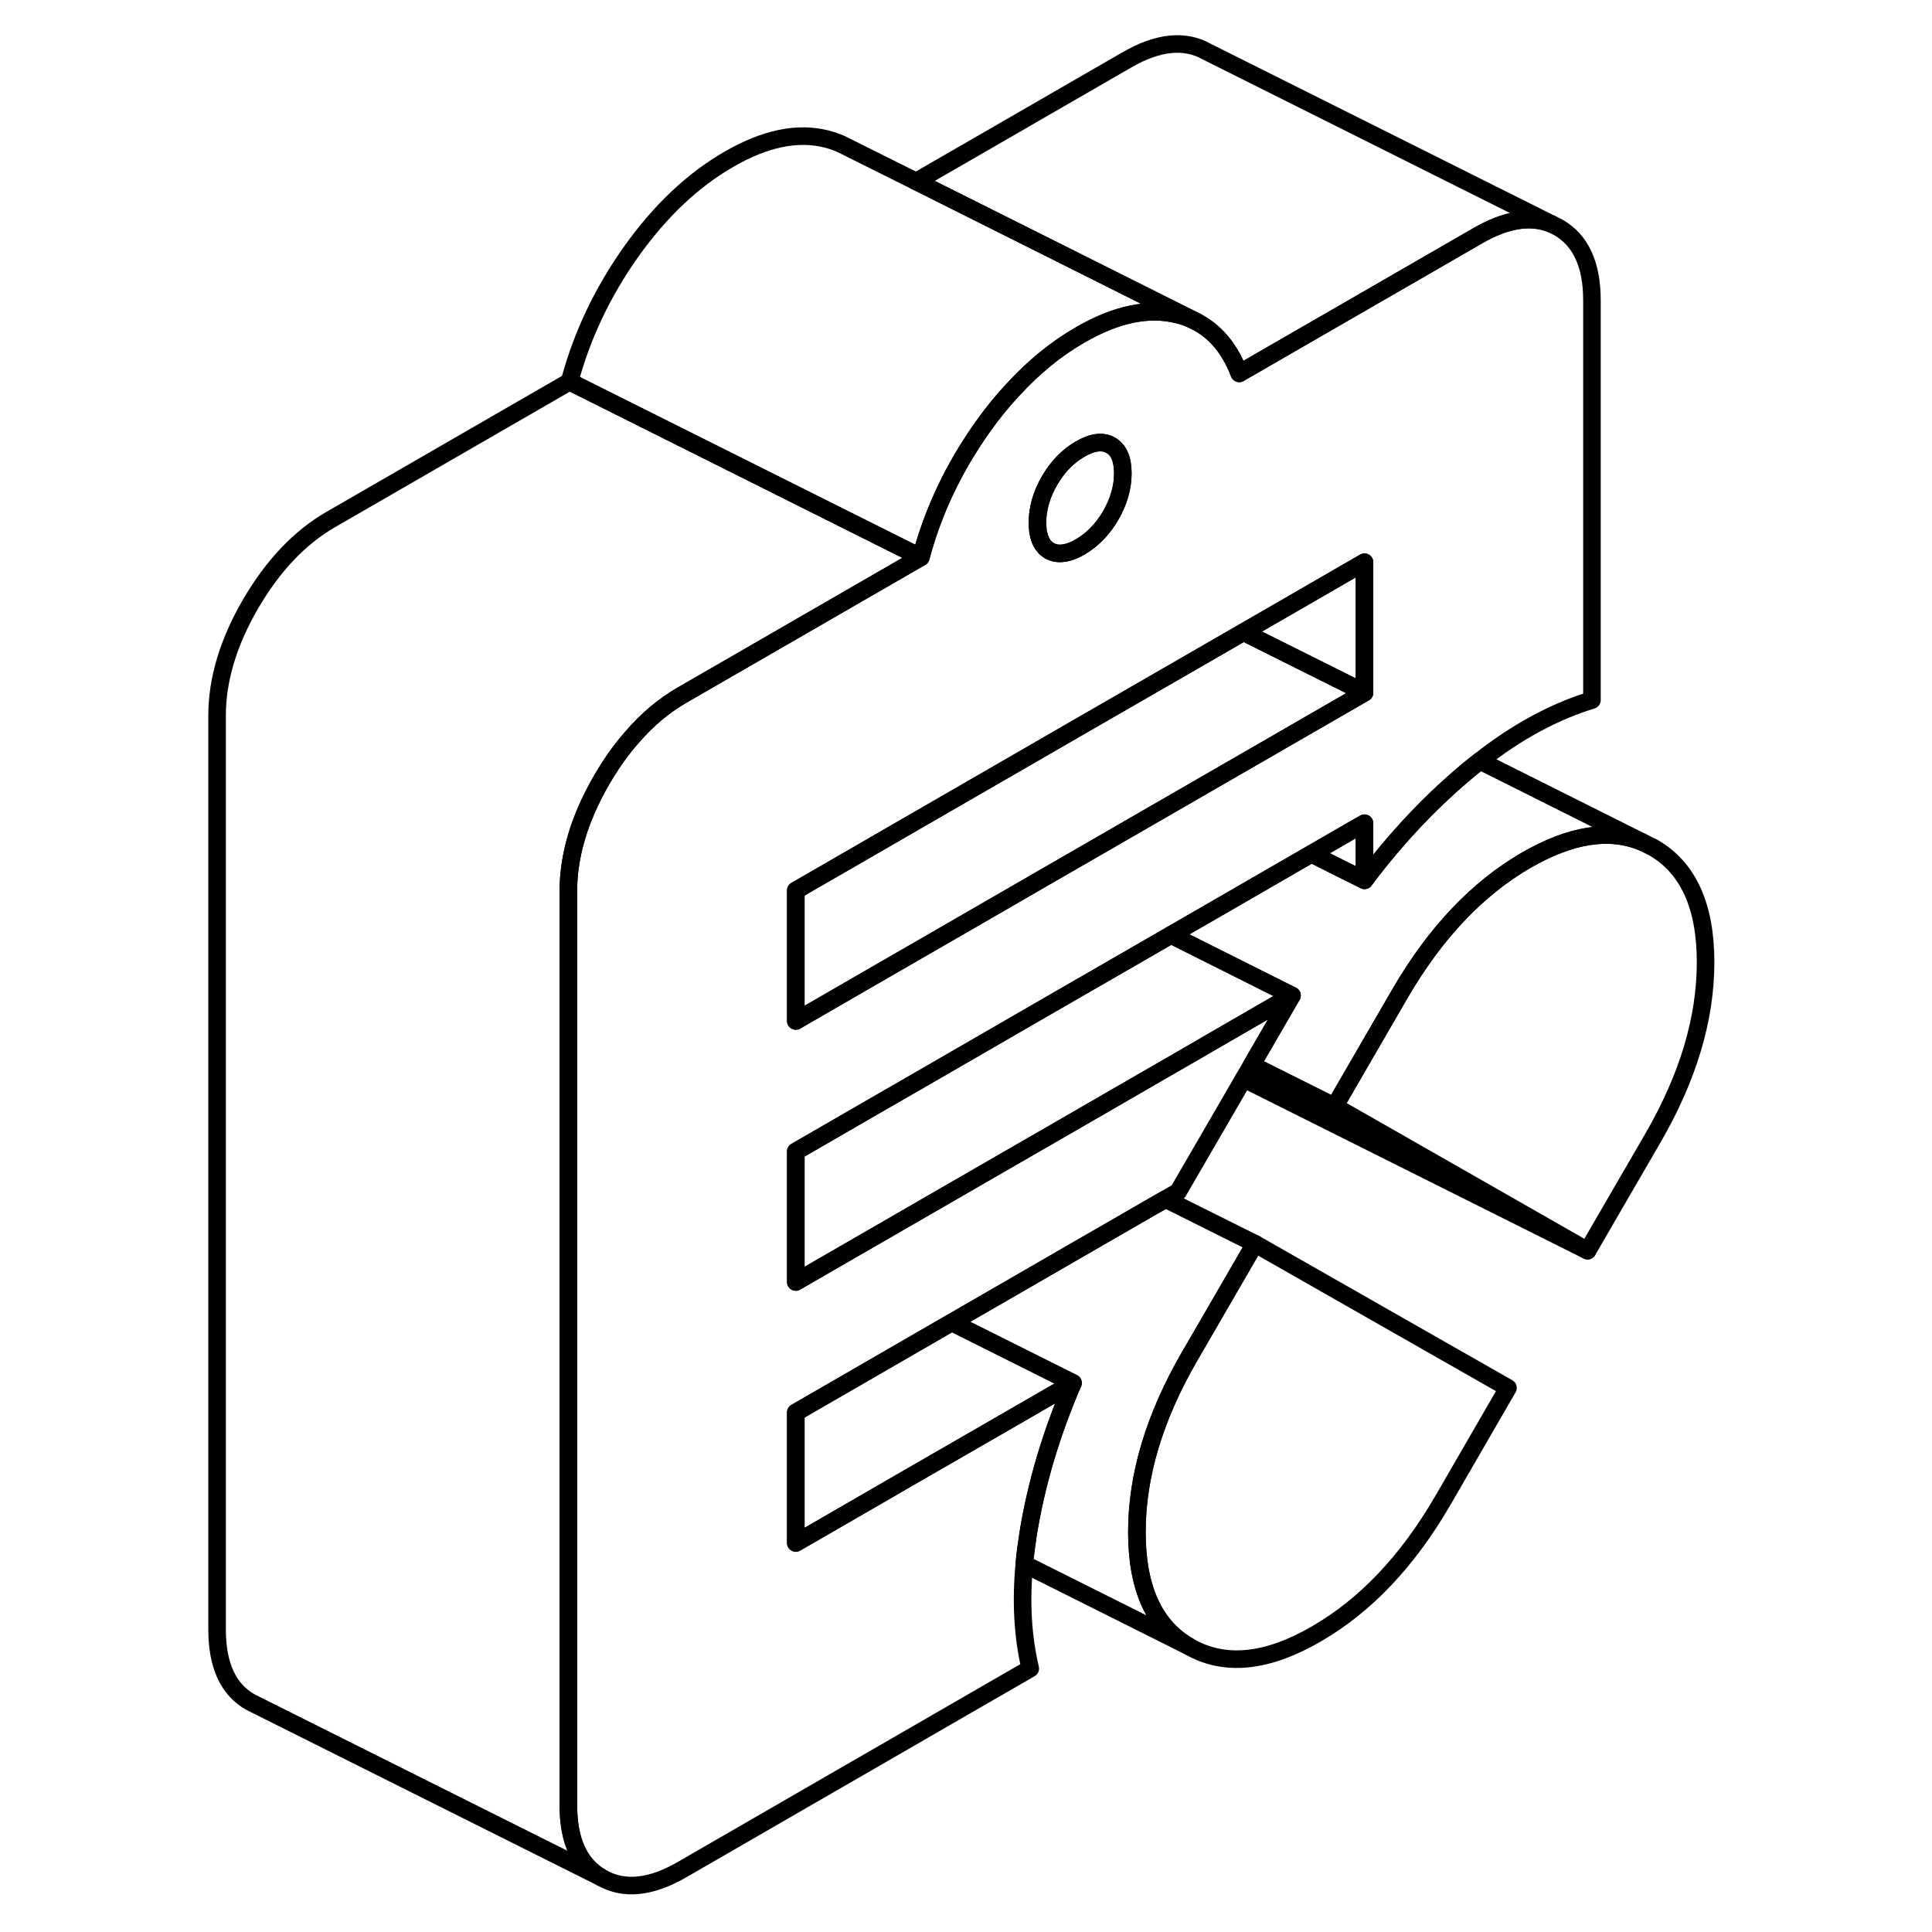 <svg width="24" height="24" viewBox="0 0 90 110" fill="none" xmlns="http://www.w3.org/2000/svg" stroke-width="1px" stroke-linecap="round" stroke-linejoin="round">
    <path d="M61.45 70.81L57.73 77.23C55.73 80.68 54.73 84.01 54.73 87.23C54.73 90.45 55.73 92.63 57.73 93.76C59.73 94.9 62.129 94.66 64.929 93.04C67.739 91.42 70.139 88.89 72.139 85.45L75.859 79.02L61.45 70.81Z" stroke="currentColor" stroke-linejoin="round"/>
    <path d="M87.109 54.79C87.109 58.01 86.109 61.34 84.119 64.78L80.389 71.21L65.989 62.99L69.709 56.57C71.709 53.13 74.109 50.59 76.909 48.97C79.429 47.52 81.619 47.17 83.489 47.94L84.119 48.25C86.109 49.39 87.109 51.57 87.109 54.79Z" stroke="currentColor" stroke-linejoin="round"/>
    <path d="M78.729 12.95L78.329 12.75C77.149 12.27 75.759 12.49 74.159 13.41L60.639 21.21L60.559 21.26C60.019 19.85 59.199 18.87 58.089 18.3C57.769 18.13 57.419 18 57.039 17.91C55.399 17.5 53.549 17.88 51.499 19.07C50.139 19.85 48.869 20.89 47.689 22.17C47.079 22.82 46.499 23.53 45.949 24.31C44.309 26.62 43.129 29.1 42.429 31.73L28.829 39.58C27.789 40.18 26.839 40.98 25.989 41.97C25.359 42.68 24.789 43.49 24.259 44.4C22.989 46.59 22.359 48.71 22.359 50.75V102.76C22.359 104.81 22.989 106.19 24.259 106.91C25.529 107.63 27.049 107.48 28.829 106.45L48.659 95C48.229 93.19 48.119 91.21 48.319 89.05C48.369 88.49 48.449 87.91 48.539 87.32C48.999 84.48 49.849 81.63 51.089 78.74L48.599 80.18L41.279 84.4L40.229 85.01L35.309 87.85V80.42L44.189 75.29L55.449 68.79L56.359 68.27L57.079 67.85L60.809 61.42L61.269 60.63L63.559 56.68L62.739 57.15L58.829 59.41L58.039 59.87L49.469 64.82L48.979 65.1L37.299 71.84L35.309 72.99V65.56L40.399 62.62L42.499 61.41L42.569 61.37L51.569 56.17L51.939 55.96L56.669 53.23L64.669 48.61L66.899 47.32L67.689 46.87V50.12C69.569 47.61 71.639 45.44 73.879 43.62C74.009 43.52 74.129 43.42 74.259 43.32C76.369 41.66 78.499 40.51 80.639 39.86V17.1C80.639 15.06 79.999 13.68 78.729 12.95ZM49.759 27.36C50.219 26.57 50.799 25.97 51.499 25.57C52.199 25.16 52.779 25.09 53.239 25.35C53.699 25.61 53.929 26.15 53.929 26.95C53.929 27.75 53.699 28.55 53.239 29.35C52.779 30.14 52.199 30.73 51.499 31.14C51.259 31.28 51.029 31.38 50.809 31.44C50.729 31.47 50.639 31.48 50.569 31.49C50.269 31.54 49.999 31.49 49.759 31.36C49.679 31.31 49.609 31.26 49.549 31.2H49.539C49.539 31.2 49.479 31.14 49.459 31.11C49.399 31.05 49.349 30.98 49.309 30.9C49.309 30.89 49.309 30.87 49.289 30.86C49.239 30.77 49.199 30.67 49.169 30.55C49.129 30.42 49.099 30.28 49.089 30.13C49.079 30.01 49.069 29.89 49.069 29.76C49.069 28.95 49.299 28.15 49.759 27.36ZM67.689 39.44L67.139 39.76L66.149 40.33L57.779 45.16L49.769 49.78L46.879 51.45L37.729 56.73L35.309 58.13V50.7L50.879 41.71L60.799 35.99L67.689 32.01V39.44Z" stroke="currentColor" stroke-linejoin="round"/>
    <path d="M63.56 56.68L62.74 57.151L58.83 59.41L58.04 59.87L49.47 64.82L48.98 65.1L37.3 71.841L35.31 72.99V65.56L40.4 62.62L42.5 61.41L42.57 61.37L51.57 56.17L51.94 55.96L56.67 53.23L63.14 56.471L63.56 56.68Z" stroke="currentColor" stroke-linejoin="round"/>
    <path d="M49.759 31.36C49.679 31.31 49.609 31.27 49.549 31.2M49.289 30.86C49.239 30.77 49.199 30.66 49.169 30.55" stroke="currentColor" stroke-linejoin="round"/>
    <path d="M53.929 26.95C53.929 27.76 53.699 28.55 53.239 29.35C52.779 30.14 52.199 30.73 51.499 31.14C51.259 31.28 51.029 31.38 50.809 31.44C50.729 31.47 50.639 31.48 50.569 31.49C50.269 31.54 49.999 31.49 49.759 31.36C49.679 31.31 49.609 31.26 49.549 31.2H49.539C49.539 31.2 49.479 31.14 49.459 31.11C49.399 31.05 49.349 30.98 49.309 30.9C49.309 30.89 49.309 30.87 49.289 30.86C49.239 30.77 49.199 30.67 49.169 30.55C49.129 30.42 49.099 30.28 49.089 30.13C49.079 30.01 49.069 29.89 49.069 29.76C49.069 28.95 49.299 28.15 49.759 27.36C50.219 26.57 50.799 25.97 51.499 25.57C52.199 25.16 52.779 25.09 53.239 25.35C53.699 25.61 53.929 26.15 53.929 26.95Z" stroke="currentColor" stroke-linejoin="round"/>
    <path d="M67.69 39.43V39.44L67.14 39.76L66.15 40.33L57.78 45.16L49.77 49.78L46.88 51.45L37.73 56.73L35.31 58.13V50.7L50.88 41.71L60.8 35.99L67.69 39.43Z" stroke="currentColor" stroke-linejoin="round"/>
    <path d="M67.689 32.01V39.43L60.799 35.99L67.689 32.01Z" stroke="currentColor" stroke-linejoin="round"/>
    <path d="M67.689 46.87V50.12L66.419 49.49L64.669 48.61L66.899 47.32L67.689 46.87Z" stroke="currentColor" stroke-linejoin="round"/>
    <path d="M42.429 31.73L28.829 39.58C27.789 40.18 26.839 40.98 25.989 41.97C25.359 42.68 24.789 43.49 24.259 44.4C22.989 46.59 22.359 48.71 22.359 50.75V102.76C22.359 104.81 22.989 106.19 24.259 106.91L4.259 96.91C2.989 96.19 2.359 94.81 2.359 92.76V40.75C2.359 38.71 2.989 36.59 4.259 34.4C5.529 32.22 7.049 30.61 8.829 29.58L22.429 21.73L36.229 28.63L42.429 31.73Z" stroke="currentColor" stroke-linejoin="round"/>
    <path d="M78.329 12.75C77.149 12.27 75.759 12.49 74.159 13.41L60.639 21.21L60.559 21.26C60.019 19.85 59.199 18.87 58.089 18.3L42.169 10.33L54.159 3.41C55.939 2.38 57.469 2.23 58.729 2.95L78.329 12.75Z" stroke="currentColor" stroke-linejoin="round"/>
    <path d="M58.089 18.3C57.769 18.13 57.419 18 57.039 17.91C55.399 17.5 53.549 17.88 51.499 19.07C50.139 19.85 48.869 20.89 47.689 22.17C47.079 22.82 46.499 23.53 45.949 24.31C44.309 26.62 43.129 29.1 42.429 31.73L36.229 28.63L22.429 21.73C23.129 19.1 24.309 16.62 25.949 14.31C27.599 12 29.449 10.25 31.499 9.07C33.549 7.88 35.399 7.5 37.039 7.91C37.449 8.01 37.839 8.16 38.189 8.35L42.159 10.33H42.169L58.089 18.3Z" stroke="currentColor" stroke-linejoin="round"/>
    <path d="M51.09 78.74L48.6 80.18L41.28 84.4L40.23 85.01L35.31 87.85V80.42L44.19 75.29L50.23 78.31L51.09 78.74Z" stroke="currentColor" stroke-linejoin="round"/>
    <path d="M83.489 47.94C81.619 47.17 79.429 47.52 76.909 48.97C74.109 50.59 71.709 53.13 69.709 56.57L65.989 62.99L61.269 60.63L63.559 56.68L63.139 56.47L56.669 53.23L64.669 48.61L66.419 49.49L67.689 50.12C69.569 47.61 71.639 45.44 73.879 43.62C74.009 43.52 74.129 43.42 74.259 43.32L83.489 47.94Z" stroke="currentColor" stroke-linejoin="round"/>
    <path d="M80.39 71.21L60.81 61.42" stroke="currentColor" stroke-linejoin="round"/>
    <path d="M57.73 77.23C55.73 80.68 54.73 84.01 54.73 87.23C54.73 90.45 55.73 92.63 57.73 93.76L48.319 89.05C48.37 88.49 48.45 87.91 48.54 87.32C49 84.48 49.849 81.63 51.09 78.74L50.23 78.31L44.19 75.29L55.45 68.79L56.359 68.27L61.45 70.81L57.73 77.23Z" stroke="currentColor" stroke-linejoin="round"/>
</svg>
